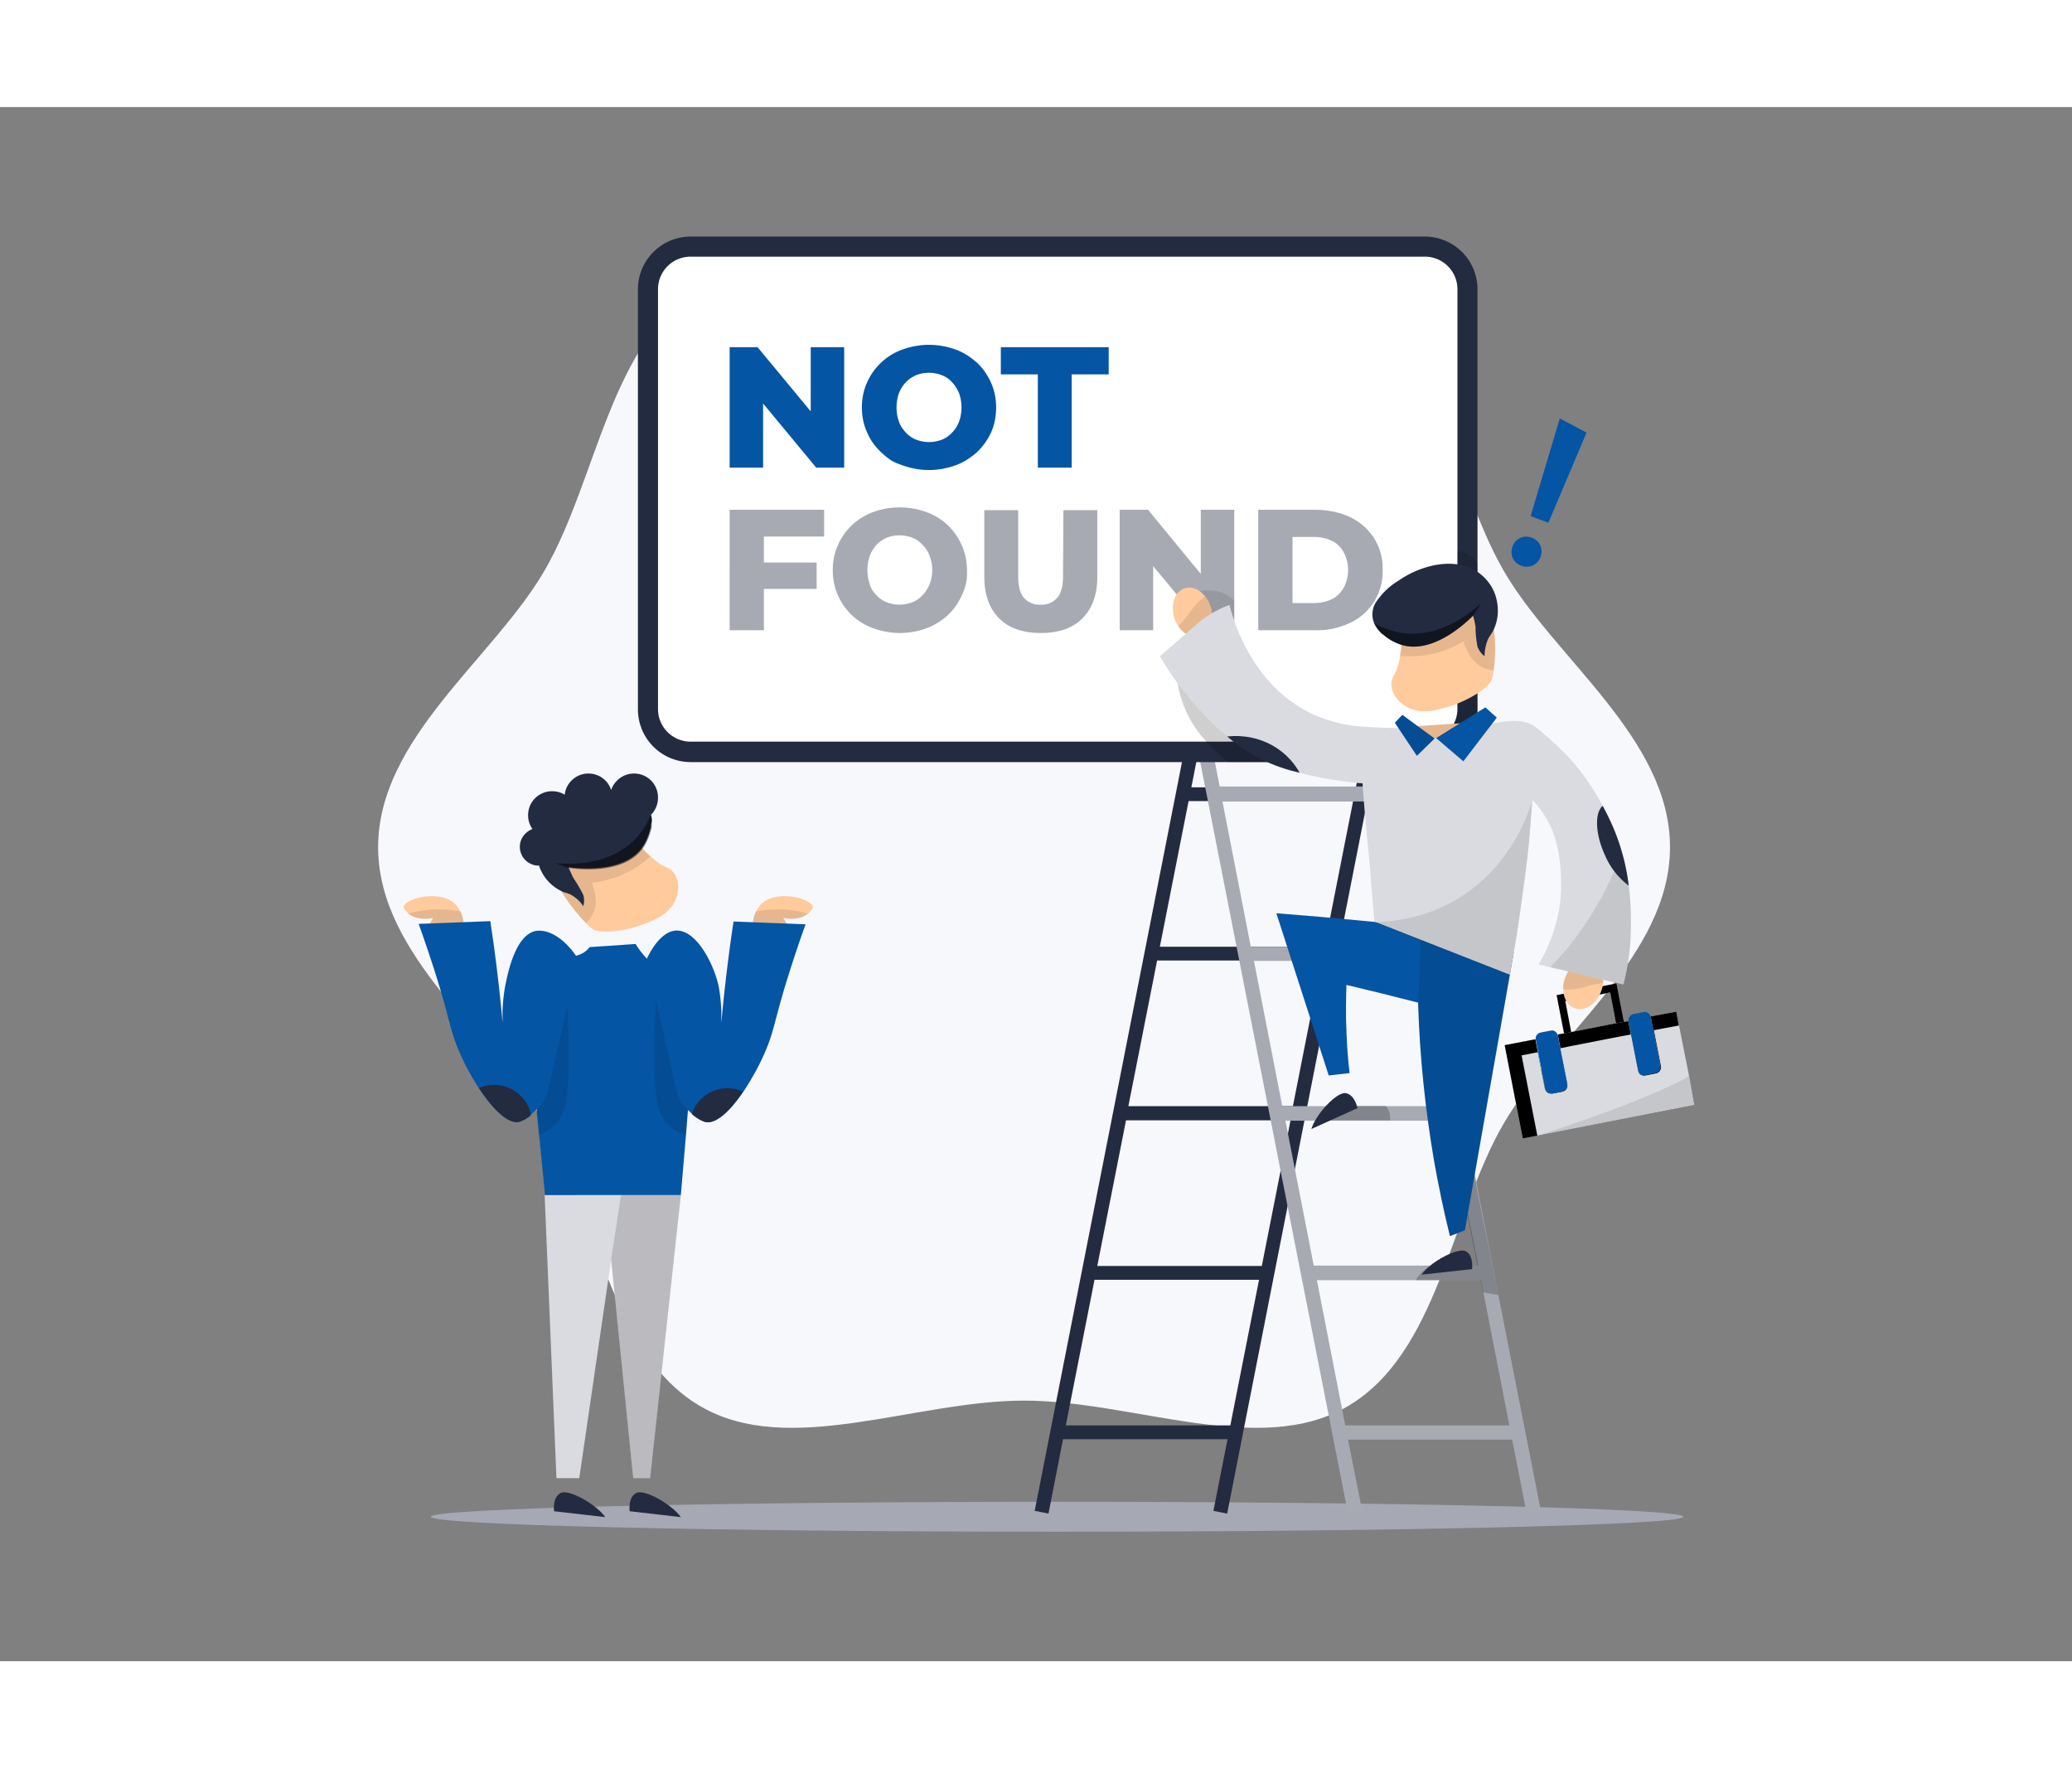 <svg xmlns="http://www.w3.org/2000/svg" width="300" height="256" fill="none" viewBox="0 0 800 600"><rect x="0" y="0" width="800" height="600" fill="#808080" stroke="none"/><style>.B{fill:#000}.C{opacity:.1}.D{fill:#232b41}.E{fill:#0455a4}.F{fill:#ffcb9d}.G{fill:#dadbe0}</style><path fill="#a6a9b3" d="M649.951 544.225c0 3.191-108.207 5.775-241.793 5.775s-241.793-2.584-241.793-5.775 108.206-5.775 241.793-5.775 241.793 2.584 241.793 5.775"/><path fill="#f7f8fc" d="M146 285.714c0 42.25 44.681 72.797 64.286 106.839 20.364 35.107 25.228 88.906 60.334 109.119 34.043 19.757 82.523-2.28 124.772-2.28s90.73 22.037 124.772 2.28c35.107-20.365 39.97-74.012 60.335-109.119 19.756-34.042 64.285-64.741 64.285-106.839s-44.681-72.796-64.285-106.839c-20.213-35.106-25.228-88.905-60.335-109.118-34.042-19.757-82.523 2.28-124.772 2.28S304.663 50 270.62 69.757c-35.106 20.365-39.97 74.012-60.334 109.118C190.529 212.918 146 243.617 146 285.714"/><path d="m528.979 234.499-5.471 28.115h-63.526l5.319-27.052-5.319-1.063-60.486 307.446 5.319 1.064 5.623-28.723h63.526l-5.471 27.659 5.319 1.064 60.486-307.599zm-6.535 33.434-11.094 56.231h-63.526l11.094-56.231zm-86.778 117.781 11.094-56.231h63.526l-11.094 56.231zm62.614 5.471-11.094 56.231H423.66l11.094-56.231zm-86.778 117.782 11.094-56.231h63.526l-11.095 56.231z" class="D"/><path fill="#a7aab3" d="m578.523 458.663-9.119-46.809-34.954-177.508-5.471 1.064 5.319 26.9h-63.374l-5.471-27.964-5.471 1.064 60.486 307.599 5.471-1.064-5.471-27.507h63.374l5.623 28.571 5.471-1.064zM471.988 268.085h63.374l10.942 56.079H482.93zm12.158 61.55h63.374l10.942 56.079h-63.374zm12.158 61.702h63.374l5.775 29.18 5.319 26.747h-63.526zm23.1 117.629-10.942-56.079h63.374l.304 1.52.608 3.192 10.03 51.367z"/><path d="m578.523 458.663-5.927-1.064-.608-3.192-.304-1.519h-25.076a13.63 13.63 0 0 1 6.079-5.624h17.781l-5.319-26.747 3.951-8.511z" class="B" opacity=".22"/><path fill="#fff" d="M266.669 53.799h283.434a16.345 16.345 0 0 1 16.414 16.413V232.37a16.345 16.345 0 0 1-16.414 16.413H266.669a16.345 16.345 0 0 1-16.414-16.413V70.365c0-9.119 7.295-16.565 16.414-16.565z"/><path d="M550.103 50H266.668a20.37 20.37 0 0 0-20.364 20.365v162.158a20.37 20.37 0 0 0 20.364 20.365h283.435a20.37 20.37 0 0 0 20.365-20.365V70.365A20.37 20.37 0 0 0 550.103 50m12.614 182.371c0 4.863-2.887 9.422-7.295 11.398-1.671.76-3.495 1.216-5.319 1.216H266.668a12.583 12.583 0 0 1-12.614-12.614V70.365a12.583 12.583 0 0 1 12.614-12.614h283.435a12.583 12.583 0 0 1 12.614 12.614z" class="D"/><path d="M525.939 252.888h-51.671c-3.04-2.28-5.775-4.864-8.359-7.751-.304-.304-.608-.76-.912-1.064-5.319-5.927-8.815-13.222-10.182-20.973-.152-.608-.152-1.367-.304-1.823.912-3.496 4.103-6.079 7.599-6.231 2.279.152 4.407 1.215 5.775 3.039 2.279 4.559 5.167 8.663 8.662 12.158 4.863 4.863 9.879 7.751 16.718 10.791 10.486 4.863 21.428 8.814 32.674 11.854" class="B" opacity=".19"/><path d="m313.021 117.477-20.517-24.772h-10.79v46.505h12.918v-24.772l20.517 24.772h10.79V92.705h-12.918zm64.134-18.845c-2.432-2.128-5.167-3.951-8.207-5.015a29.76 29.76 0 0 0-20.517 0c-6.079 2.128-11.094 6.839-13.677 12.766-1.368 3.04-1.976 6.231-1.976 9.574s.608 6.535 1.976 9.575q1.823 4.33 5.471 7.751c3.648 3.421 5.167 3.951 8.206 5.015 6.687 2.432 13.83 2.432 20.517 0 3.04-1.064 5.775-2.888 8.207-5.015 2.279-2.128 4.103-4.712 5.471-7.599 1.368-3.04 1.976-6.383 1.976-9.727s-.608-6.534-1.976-9.574-3.192-5.623-5.471-7.751m-6.839 22.797c-.608 1.519-1.52 3.039-2.736 4.255-1.063 1.216-2.431 2.128-3.951 2.735a13.83 13.83 0 0 1-9.878 0c-1.52-.607-2.888-1.519-3.952-2.735-1.216-1.216-2.127-2.584-2.735-4.255a16.87 16.87 0 0 1 0-10.943c.608-1.519 1.519-3.039 2.735-4.255 1.064-1.216 2.584-2.128 3.952-2.736a13.84 13.84 0 0 1 9.878 0c1.52.608 2.888 1.52 3.951 2.736 1.216 1.216 1.976 2.584 2.736 4.255a16.87 16.87 0 0 1 0 10.943m16.109-28.724v10.487h14.286v36.018h13.07v-36.018h14.286V92.705z" class="E"/><path fill="#a7aab3" d="M281.714 201.976h13.222v-15.958h20.365v-10.182h-20.365v-10.03h23.252v-10.335h-36.474zm84.195-40.578q-3.648-3.419-8.207-5.015a30.2 30.2 0 0 0-20.669 0c-6.079 2.28-10.942 6.839-13.526 12.766-1.367 3.039-1.975 6.231-1.975 9.574s.608 6.687 1.975 9.727c2.584 5.927 7.599 10.638 13.678 12.766 6.687 2.431 13.982 2.431 20.517 0 3.039-1.064 5.775-2.888 8.207-5.015q3.419-3.192 5.471-7.751c2.052-4.559 1.975-6.383 1.975-9.727 0-6.535-2.735-12.766-7.446-17.325m-6.991 22.797c-.608 1.519-1.52 3.039-2.736 4.255-1.064 1.216-2.431 2.128-3.951 2.735a13.83 13.83 0 0 1-9.879 0c-1.519-.607-2.887-1.519-3.951-2.735-1.216-1.216-2.128-2.584-2.584-4.255a16.88 16.88 0 0 1 0-10.943c.608-1.519 1.52-3.039 2.584-4.255a13.2 13.2 0 0 1 3.951-2.736 13.84 13.84 0 0 1 9.879 0c1.52.608 2.887 1.52 3.951 2.736 1.216 1.216 2.128 2.584 2.736 4.255a15.1 15.1 0 0 1 0 10.943m51.519-3.192c0 3.951-.759 6.839-2.279 8.511-1.672 1.823-3.952 2.735-6.383 2.583-2.432.152-4.711-.76-6.383-2.583-1.52-1.672-2.28-4.56-2.28-8.511v-25.38h-13.07v25.836c0 6.839 1.976 12.158 5.775 15.957s9.119 5.624 16.11 5.624c6.839 0 12.158-1.824 15.957-5.624s5.775-9.118 5.775-15.957v-25.836h-13.07zm53.192-.76-20.365-24.772h-10.942v46.505h12.918v-24.772l11.094 13.374 9.423 11.398h10.79v-46.505h-12.918zm66.869-13.83c-2.279-3.495-5.319-6.231-9.118-8.054-4.256-1.976-8.815-2.888-13.526-2.888h-22.037v46.505h22.037c4.711.152 9.27-.912 13.526-2.888 3.799-1.824 6.839-4.559 9.118-8.055 2.28-3.647 3.496-8.054 3.344-12.31.152-4.407-1.064-8.662-3.344-12.31m-11.702 19.149c-1.064 1.824-2.583 3.496-4.559 4.408-2.128 1.063-4.559 1.519-6.991 1.519h-8.207v-25.532h8.207c2.432 0 4.863.456 6.991 1.52 1.976.912 3.495 2.432 4.559 4.408a14.53 14.53 0 0 1 0 13.677"/><path d="M476.547 190.577v11.55h-10.79l-9.423-11.398c2.432-2.431 5.624-3.799 8.967-4.103h2.432c3.343.152 6.383 1.52 8.814 3.951" class="B C"/><path d="M177.307 319.757c-3.191 2.888-10.638.608-11.398-2.736-.152-.608-.304-1.823 1.368-3.951-.912.152-6.079 1.216-9.575-1.672-.304-.152-.456-.456-.608-.608-.608-.608-1.367-1.367-1.215-2.127.607-3.192 14.589-6.991 20.364-.456.608.76 1.064 1.52 1.52 2.431 1.52 2.888 1.824 6.991-.456 9.119" class="F"/><path d="M177.307 319.757c-3.191 2.887-10.638.608-11.398-2.736-.152-.608-.304-1.824 1.368-3.951-.912.152-6.079 1.216-9.575-1.672 3.8-1.216 7.751-1.672 11.854-1.672 2.736 0 5.471.304 8.207.76 1.52 3.04 1.824 7.143-.456 9.271" class="B C"/><path d="M292.353 319.757c3.191 2.888 10.638.608 11.398-2.736.152-.608.304-1.823-1.368-3.951.912.152 6.079 1.216 9.574-1.672.304-.152.456-.456.608-.608.608-.608 1.368-1.367 1.216-2.127-.608-3.192-14.59-6.991-20.365-.456-.608.76-1.063 1.52-1.519 2.431-1.52 2.888-1.824 6.991.456 9.119" class="F"/><path d="M292.353 319.757c3.191 2.887 10.638.608 11.398-2.736.152-.608.304-1.824-1.368-3.951.912.152 6.079 1.216 9.574-1.672-3.799-1.216-7.75-1.672-11.854-1.672-2.735 0-5.471.304-8.206.76-1.52 3.04-1.824 7.143.456 9.271" class="B C"/><path d="m270.772 329.027-1.824 20.517-2.583 29.18-.912 10.486-.608 7.751-1.976 23.1h-52.431l-2.28-23.252-.76-7.599c-.304-3.952-.76-7.751-1.216-11.702l-.608-5.775-4.255-42.858z" class="E"/><path d="m210.286 420.061 4.559 109.27h8.814l12.311-84.346 8.51 84.346h6.535l11.854-109.27z" class="G"/><path d="m244.48 529.331-8.511-84.346 3.8-24.924h23.1l-11.854 109.27z" class="B" opacity=".15"/><path d="M217.58 328.268s7.143.303 10.031-3.952l17.781-1.216s5.319 8.967 10.486 9.271-14.285 2.735-14.285 2.735l-24.165-2.735z" class="E"/><path d="M209.83 289.666 215.149 300l1.216 2.128c2.735 4.711 6.079 8.966 9.878 12.918.76.759 1.52 1.519 2.28 2.127 2.887 2.432 16.261 1.064 25.988-4.407s8.966-17.021 2.735-19.301a21 21 0 0 1-6.079-4.255c-2.431-2.28-4.711-4.712-6.839-7.447l-1.975-2.432-10.943-3.343-19.149 8.358c1.672 3.192 1.672 5.776.76 6.383s-2.887-.911-3.191-1.063" class="F"/><path d="M209.83 289.666 215.149 300l1.216 2.128c2.735 4.711 6.079 8.966 9.878 12.918 1.064-.912 1.976-2.128 2.584-3.344.76-1.368 1.064-2.887 1.216-4.407 0-1.672-.152-3.344-.608-4.863-.304-1.064-.456-1.976-.912-3.04a38.14 38.14 0 0 0 22.492-10.03 78 78 0 0 1-6.839-7.295l-1.975-2.432-10.943-3.343-19.149 8.358c1.672 3.192 1.672 5.775.76 6.383s-2.735-1.215-3.039-1.367" class="B C"/><path d="M251.319 273.252c1.672-1.672 2.736-3.951 2.736-6.687a9.21 9.21 0 0 0-9.271-9.27c-4.103 0-7.599 2.735-8.814 6.383-1.216-3.8-4.712-6.383-8.815-6.383-4.711 0-8.663 3.647-9.119 8.206-1.367-.911-3.039-1.367-4.863-1.367a9.21 9.21 0 0 0-9.27 9.27c0 1.976.608 3.799 1.671 5.319-2.735 1.064-4.863 3.648-4.863 6.839 0 4.104 3.344 7.295 7.295 7.295h.152a7.4 7.4 0 0 0 .608 1.672c1.824 3.951 5.015 6.991 9.118 8.662.76.152 1.52.456 2.28.76 1.976 1.064 3.799 2.584 5.015 4.559.456-1.519.456-3.039 0-4.407-1.064-2.127-2.279-4.255-3.647-6.231l-.152-.304c-.152-.304-.304-.456-.456-.912-.456-.911-.912-1.975-1.368-3.039v-.152c6.079.76 23.1 1.976 29.331-9.119a24 24 0 0 0 2.128-5.471c0-.152.152-.304.152-.456.152-.456.152-1.064.152-1.519v-.152c.456-.912.456-2.28 0-3.496" class="D"/><path d="M218.645 383.739c-.76 6.079-4.864 11.094-10.639 13.07-.304-2.432-.456-5.016-.76-7.599-.304-3.952-.76-7.751-1.215-11.702l12.462-37.082c.151.152 2.279 28.419.152 43.313m47.72-5.016-.912 10.487-.608 7.751a15.84 15.84 0 0 1-11.246-13.374c-2.128-14.894 0-43.161 0-43.161z" class="B C"/><path d="m223.204 328.875-12.006 52.432c-.456 1.064-1.064 2.28-1.824 3.191a32.4 32.4 0 0 1-4.559 4.56c-1.216 1.215-2.736 1.975-4.408 2.583-4.407 1.064-10.334-5.015-15.653-13.07-2.736-4.255-5.167-8.662-7.143-13.222-4.103-9.27-3.647-12.462-9.878-32.066a563 563 0 0 0-6.079-17.934l27.659-1.063 1.216 8.358c1.672 12.158 2.887 23.557 3.495 30.851v-4.559c.152-3.343.456-6.535 1.064-9.726 1.064-5.319 3.952-19.453 11.702-21.125 5.623-.912 12.006 3.799 16.414 10.79m87.842-13.374c-1.52 4.104-3.648 10.335-6.079 17.934-6.231 19.604-5.775 22.796-9.879 32.066-2.279 5.168-5.015 10.031-8.055 14.59-5.015 7.447-10.638 12.766-14.741 11.702-1.824-.608-3.496-1.671-5.015-3.039-1.368-1.216-2.736-2.584-3.952-4.104-.608-1.063-1.216-2.127-1.671-3.191l-12.007-52.432c1.064-2.279 5.168-10.638 11.247-11.094 8.054-.456 14.741 13.07 16.565 21.429.608 3.191.912 6.535 1.064 9.726v4.559c.608-7.294 1.824-18.693 3.495-30.851.456-3.495.912-6.383 1.216-8.358z" class="E"/><path d="M570.468 175.836v66.413a11.7 11.7 0 0 1-3.799 2.128l-.304.152c-3.648 1.216-7.447 1.368-11.094.152l.151-.912c4.408-2.128 7.295-6.535 7.295-11.398v-60.943c.304 0 .608.152.912.152 2.736.76 5.015 2.28 6.839 4.256" class="B" opacity=".15"/><use class="G" href="#B"/><use class="B" href="#B" opacity=".35"/><use class="G" href="#C"/><use class="B C" href="#C"/><path d="m654.207 385.258-60.639 11.855-6.079-31.004 6.231-1.215 2.736 13.981c.304 1.368 1.52 2.128 2.887 1.976l3.952-.76c1.368-.304 2.127-1.52 1.823-2.887l-2.735-13.83 3.647-.76 20.213-3.951 3.496-.608 2.735 13.982c.304 1.367 1.52 2.127 2.888 1.823l3.951-.76c1.368-.304 2.128-1.519 1.976-2.735l-2.736-13.982 9.727-1.824 3.951 19.909z" class="G"/><path d="m605.118 377.051-2.735-13.829-.912-4.864c-.304-1.215-1.52-2.127-2.736-1.823l-3.951.76c-1.216.304-2.128 1.519-1.824 2.735l.912 4.863 2.736 13.982c.304 1.368 1.519 2.128 2.887 1.976l3.952-.76c1.063-.456 1.823-1.672 1.671-3.04m35.867-6.99-2.736-13.982-.912-4.863c-.304-1.216-1.52-2.128-2.735-1.824l-3.952.76c-1.216.304-2.127 1.52-1.823 2.887l.911 4.864 2.736 13.981c.304 1.368 1.52 2.128 2.887 1.824l3.952-.76c1.216-.304 1.976-1.52 1.672-2.887" class="E"/><path d="M574.267 186.778c.608 2.736 1.368 6.687 2.128 11.702.152 1.064.304 2.128.304 2.432a60.5 60.5 0 0 1 0 16.565c-.152 1.064-.304 2.128-.608 3.192-.608 2.887-7.295 7.446-15.198 10.334-2.735.912-5.623 1.672-8.51 2.128-8.967 1.215-15.046-4.864-15.198-10.183 0-1.368.304-2.583 1.064-3.647a20.4 20.4 0 0 0 2.28-7.295c.608-3.343.912-6.839.912-10.182.152-1.976 0-3.192 0-3.192l6.839-9.574 20.668-5.016c.608 3.496 2.128 5.776 3.192 5.624s1.975-2.432 2.127-2.888" class="F"/><path d="M574.267 186.778c.608 2.735 1.368 6.687 2.128 11.702.152 1.064.304 2.128.304 2.432a60.5 60.5 0 0 1 0 16.565c-1.368-.152-2.888-.456-4.103-1.064-1.368-.76-2.736-1.672-3.8-2.887s-1.975-2.736-2.583-4.256c-.456-.912-.912-1.975-1.216-3.039-3.648 2.279-7.599 3.951-11.854 4.863-4.104.912-8.359 1.216-12.614.76.608-3.344.912-6.839.912-10.182.152-1.976 0-3.192 0-3.192l6.839-9.574 20.668-5.016c.608 3.496 2.128 5.775 3.192 5.623s1.975-2.279 2.127-2.735" class="B C"/><path d="M577.915 190.577c.912 4.256.304 8.815-1.976 12.614-.456.608-.912 1.368-1.368 2.128a17 17 0 0 0-1.367 6.687q-1.824-1.368-2.736-3.647c-.456-2.432-.76-4.864-.76-7.295v-.304c0-.152 0-.456-.152-.912-.152-1.064-.456-2.28-.76-3.344v-.151c-4.407 4.407-17.477 15.805-29.331 10.638-1.824-.76-3.647-1.824-5.167-3.192-.152-.152-.304-.152-.456-.304-.304-.304-.76-.608-1.064-1.063l-.152-.152c-.912-.912-1.52-2.128-2.128-3.192l-.152-.456c-.911-2.583-.455-5.623 1.216-7.903 2.128-3.039 4.863-5.775 8.207-7.75 7.903-5.623 21.125-9.727 30.547-3.648 2.432 1.672 4.407 3.8 5.775 6.231q1.368 2.508 1.824 5.015" class="D"/><path d="M603.903 337.386c-.304 1.064-.456 2.128-.304 3.191 0 3.952 2.127 6.991 5.319 7.599 4.103.76 8.358-2.887 9.726-8.207.152-.607.304-1.215.304-1.671.456-4.56-1.671-8.359-5.167-8.967-4.255-.76-8.511 2.888-9.878 8.055" class="F"/><path d="M603.903 337.386c-.304 1.064-.456 2.128-.304 3.191l1.216.152c5.319.152 7.598-1.671 13.373-2.431h.76c.456-4.56-1.671-8.359-5.167-8.967-4.255-.76-8.511 2.888-9.878 8.055" class="B C"/><path d="M466.973 191.641c-.456-1.064-1.064-1.975-1.672-2.735-2.432-3.04-5.927-4.256-8.815-2.736-3.647 1.976-4.711 7.447-2.583 12.462.304.456.608 1.064.912 1.52 2.431 3.799 6.534 5.623 9.726 3.799 3.495-1.823 4.559-7.447 2.432-12.31" class="F"/><path d="M466.973 191.641c-.456-1.064-1.064-1.975-1.672-2.735-.304.304-.608.456-.912.76-4.255 3.191-4.863 6.079-8.967 10.182a2.1 2.1 0 0 1-.608.456c2.432 3.799 6.535 5.623 9.727 3.799 3.495-1.975 4.559-7.598 2.432-12.462" class="B C"/><path d="m584.45 326.292-1.52 8.815-17.325 98.48-5.775 2.279c-2.28-9.118-4.255-18.541-6.079-28.723-3.496-20.365-5.623-40.881-6.231-61.398l-14.438-3.648-13.222-3.191c-.152 5.471-.304 11.398 0 17.629.152 5.775.608 11.246 1.216 16.413l-8.055.912-20.212-62.614 16.869 1.368 21.125 1.976z" class="E"/><path d="M629.587 320.516c-.304 6.991-1.52 13.07-2.736 18.238l-7.903-1.824-13.525-3.192-1.064-.304-1.216-.304-2.128-.455-2.431-.608c-1.368-.304-2.888-.76-4.56-1.064a61.1 61.1 0 0 0 8.359-24.164s1.824-14.438-2.736-26.748l-.303-.912a39.5 39.5 0 0 0-6.991-10.942l-.76-.76c-.304 5.319-.76 10.03-1.064 14.286-.912 10.334-2.28 19.149-3.04 24.924a563 563 0 0 1-4.559 28.267l-52.28-20.517-1.367-16.261c-.152-2.584-.76-9.574-1.52-17.021s-1.368-15.35-1.672-20.061c-1.52-.152-2.887-.152-4.559-.456a143 143 0 0 1-16.109-2.735l-3.648-.912a90 90 0 0 1-12.158-4.56c-5.775-2.583-11.246-5.927-16.109-9.726a68 68 0 0 1-9.575-9.119 158 158 0 0 1-9.118-10.942 116 116 0 0 1-6.991-10.638l9.574-8.207c4.711-4.255 6.839-6.231 10.79-8.51 2.128-1.216 4.256-2.28 6.535-3.04 1.216 4.711 2.888 9.423 5.016 13.83 4.559 9.574 12.766 21.58 27.051 28.267 1.216.608 2.432 1.064 3.648 1.52a68 68 0 0 0 7.902 2.28c2.584.456 5.168.912 7.751 1.064 7.599.455 14.438.607 20.365.607 21.429 0 32.523-2.279 32.523-2.279s9.118-1.976 13.678 1.672l.455.303c4.56 3.648 8.815 7.599 12.918 11.855 1.064 1.215 2.128 2.431 3.192 3.799a92.8 92.8 0 0 1 9.574 14.59 102.4 102.4 0 0 1 6.383 15.349c.304.912.608 1.824.912 2.888 1.824 6.231 2.584 11.094 2.736 12.462a85 85 0 0 1 .76 8.206c.152 3.496.152 7.599 0 11.854" class="G"/><path d="M565.149 237.842a19.4 19.4 0 0 1-10.638 5.775c-.152 0-.456 0-.608.152l-10.031-4.559z" class="F"/><path d="M591.593 267.629c-.304 5.319-.76 10.031-1.064 14.286-.912 10.334-2.28 19.149-3.04 24.924-1.519 11.398-3.191 20.973-4.559 28.419l-52.28-20.516c49.848-1.824 60.943-47.113 60.943-47.113m37.994 52.888c-.304 6.991-1.52 13.07-2.736 18.237l-7.903-1.824-13.526-3.191-1.063-.304-1.216-.304-2.128-.456-2.431-.608c3.647-3.8 7.446-8.055 11.094-13.222 8.054-11.094 13.07-21.885 16.413-31.003 1.824 6.231 2.584 11.094 2.736 12.462.304 2.128.608 4.863.76 8.207.152 3.647.152 7.75 0 12.006" class="B C"/><path d="M628.827 300.608c-3.952-3.04-7.143-6.991-9.119-11.702-3.799-8.207-4.103-16.414-.912-19.149 2.128 3.951 4.56 8.814 6.535 14.893s3.04 11.551 3.496 15.958" class="D"/><path d="m582.93 335.258-17.325 98.481-5.775 2.279c-2.28-9.118-4.256-18.541-6.079-28.723-3.496-20.365-5.623-40.882-6.079-61.55l.76-24.164z" class="B C"/><path d="M204.967 389.21c-1.216 1.215-2.736 1.975-4.408 2.583-4.407 1.064-10.334-5.015-15.653-13.07 7.295-3.191 15.805 0 19.149 7.295.304 1.064.76 2.128.912 3.192m81.914-9.119c-5.015 7.447-10.638 12.766-14.741 11.702-1.824-.608-3.496-1.671-5.015-3.039 2.431-7.599 10.638-11.702 18.237-9.271.456.304 1.064.456 1.519.608" class="D"/><path d="M591.441 166.261c-3.04-1.216-6.383.304-7.447 3.344-1.216 3.039.304 6.383 3.343 7.447 3.04 1.215 6.383-.304 7.447-3.344 1.216-3.039-.304-6.383-3.343-7.447m10.79-46.048-11.246 37.69 6.839 2.583 14.741-34.802z" class="E"/><path d="m654.207 385.258-60.639 11.855c1.368-.456 41.034-12.918 58.511-22.949zm-89.058-147.416a19.4 19.4 0 0 1-10.638 5.775c-.152 0-.456 0-.608.152l-10.031-4.559z" class="B C"/><path d="m554.511 243.617 18.997-11.854 4.407 3.951-12.918 16.87zm-.608.152-12.462-9.119-2.888 3.04 8.511 12.766z" class="E"/><g class="B"><path d="m553.903 243.769-12.462-9.119-2.888 3.04 8.511 12.766z" class="C"/><path d="M536.73 390.426v.76h-25.38v-.76a8.2 8.2 0 0 1 1.671-4.864h22.037c1.216 1.52 1.672 3.192 1.672 4.864" opacity=".22"/></g><path d="m571.988 454.407-.304-1.52c.152.456.152.912.304 1.52m-23.101-3.647 19.453-2.128s.76-5.015-2.279-6.839-14.134 4.255-17.174 8.967m-42.553-56.231 17.781-8.055s-.911-5.015-4.407-5.775-11.854 8.359-13.374 13.83M233.69 544.377l-19.757-2.28s-.76-5.167 2.432-6.991 14.133 4.559 17.325 9.271m29.179 0-19.757-2.28s-.759-5.167 2.432-6.991 14.134 4.559 17.325 9.271" class="D"/><path d="M568.644 196.353c-4.407 4.407-17.477 15.805-29.331 10.638-1.824-.76-3.647-1.824-5.167-3.192-.152-.152-.304-.152-.456-.304a3.5 3.5 0 0 1-1.064-1.063l-.152-.152c-.912-.912-1.52-2.128-2.128-3.192 2.888 1.672 6.079 2.888 9.423 3.648 16.261 3.343 29.635-8.967 31.763-10.943l.152-.152c-.912 1.672-1.824 3.192-3.04 4.712M219.86 293.769c6.079.912 23.101 1.976 29.332-9.119a24 24 0 0 0 2.127-5.471c0-.152.152-.304.152-.456.152-.456.152-1.063.152-1.519v-.152c.152-1.216 0-2.584-.304-3.8-1.216 3.04-3.039 5.927-5.167 8.359-10.79 12.31-28.419 10.486-31.307 10.334h-.152c1.52.608 3.344 1.368 5.167 1.824" class="B" opacity=".5"/><path d="M501.775 256.991c-4.103-.912-9.726-2.584-15.653-5.623-5.32-2.736-9.271-5.775-12.31-8.359 2.431-.304 9.422-.76 16.717 3.04 6.687 3.495 10.03 8.662 11.246 10.942" class="D"/><defs><path id="B" d="m627.915 358.207-.912-5.016-2.888-14.893-3.647.76-16.413 3.191-3.04.608 2.888 14.894.912 5.015.303 1.976 23.101-4.56zm-8.359-15.958 2.128-.456 2.279 12.006.76 3.952-17.325 3.343-.76-3.951-2.279-12.006h.152z"/><path id="C" d="m654.207 385.258-6.079-31.003-.912-5.015-9.879 1.824.912 4.863 2.736 13.982c.304 1.368-.608 2.584-1.824 2.887l-3.951.76c-1.368.304-2.584-.608-2.888-1.823l-2.735-13.982-.912-4.863-3.648.608-20.212 3.951-3.344.608.912 4.863 2.735 13.982c.304 1.368-.607 2.583-1.823 2.887l-3.952.76c-1.367.304-2.583-.608-2.887-1.823l-2.736-13.982-.912-4.863-11.854 2.279 6.991 36.018 5.623-1.063z"/></defs></svg>